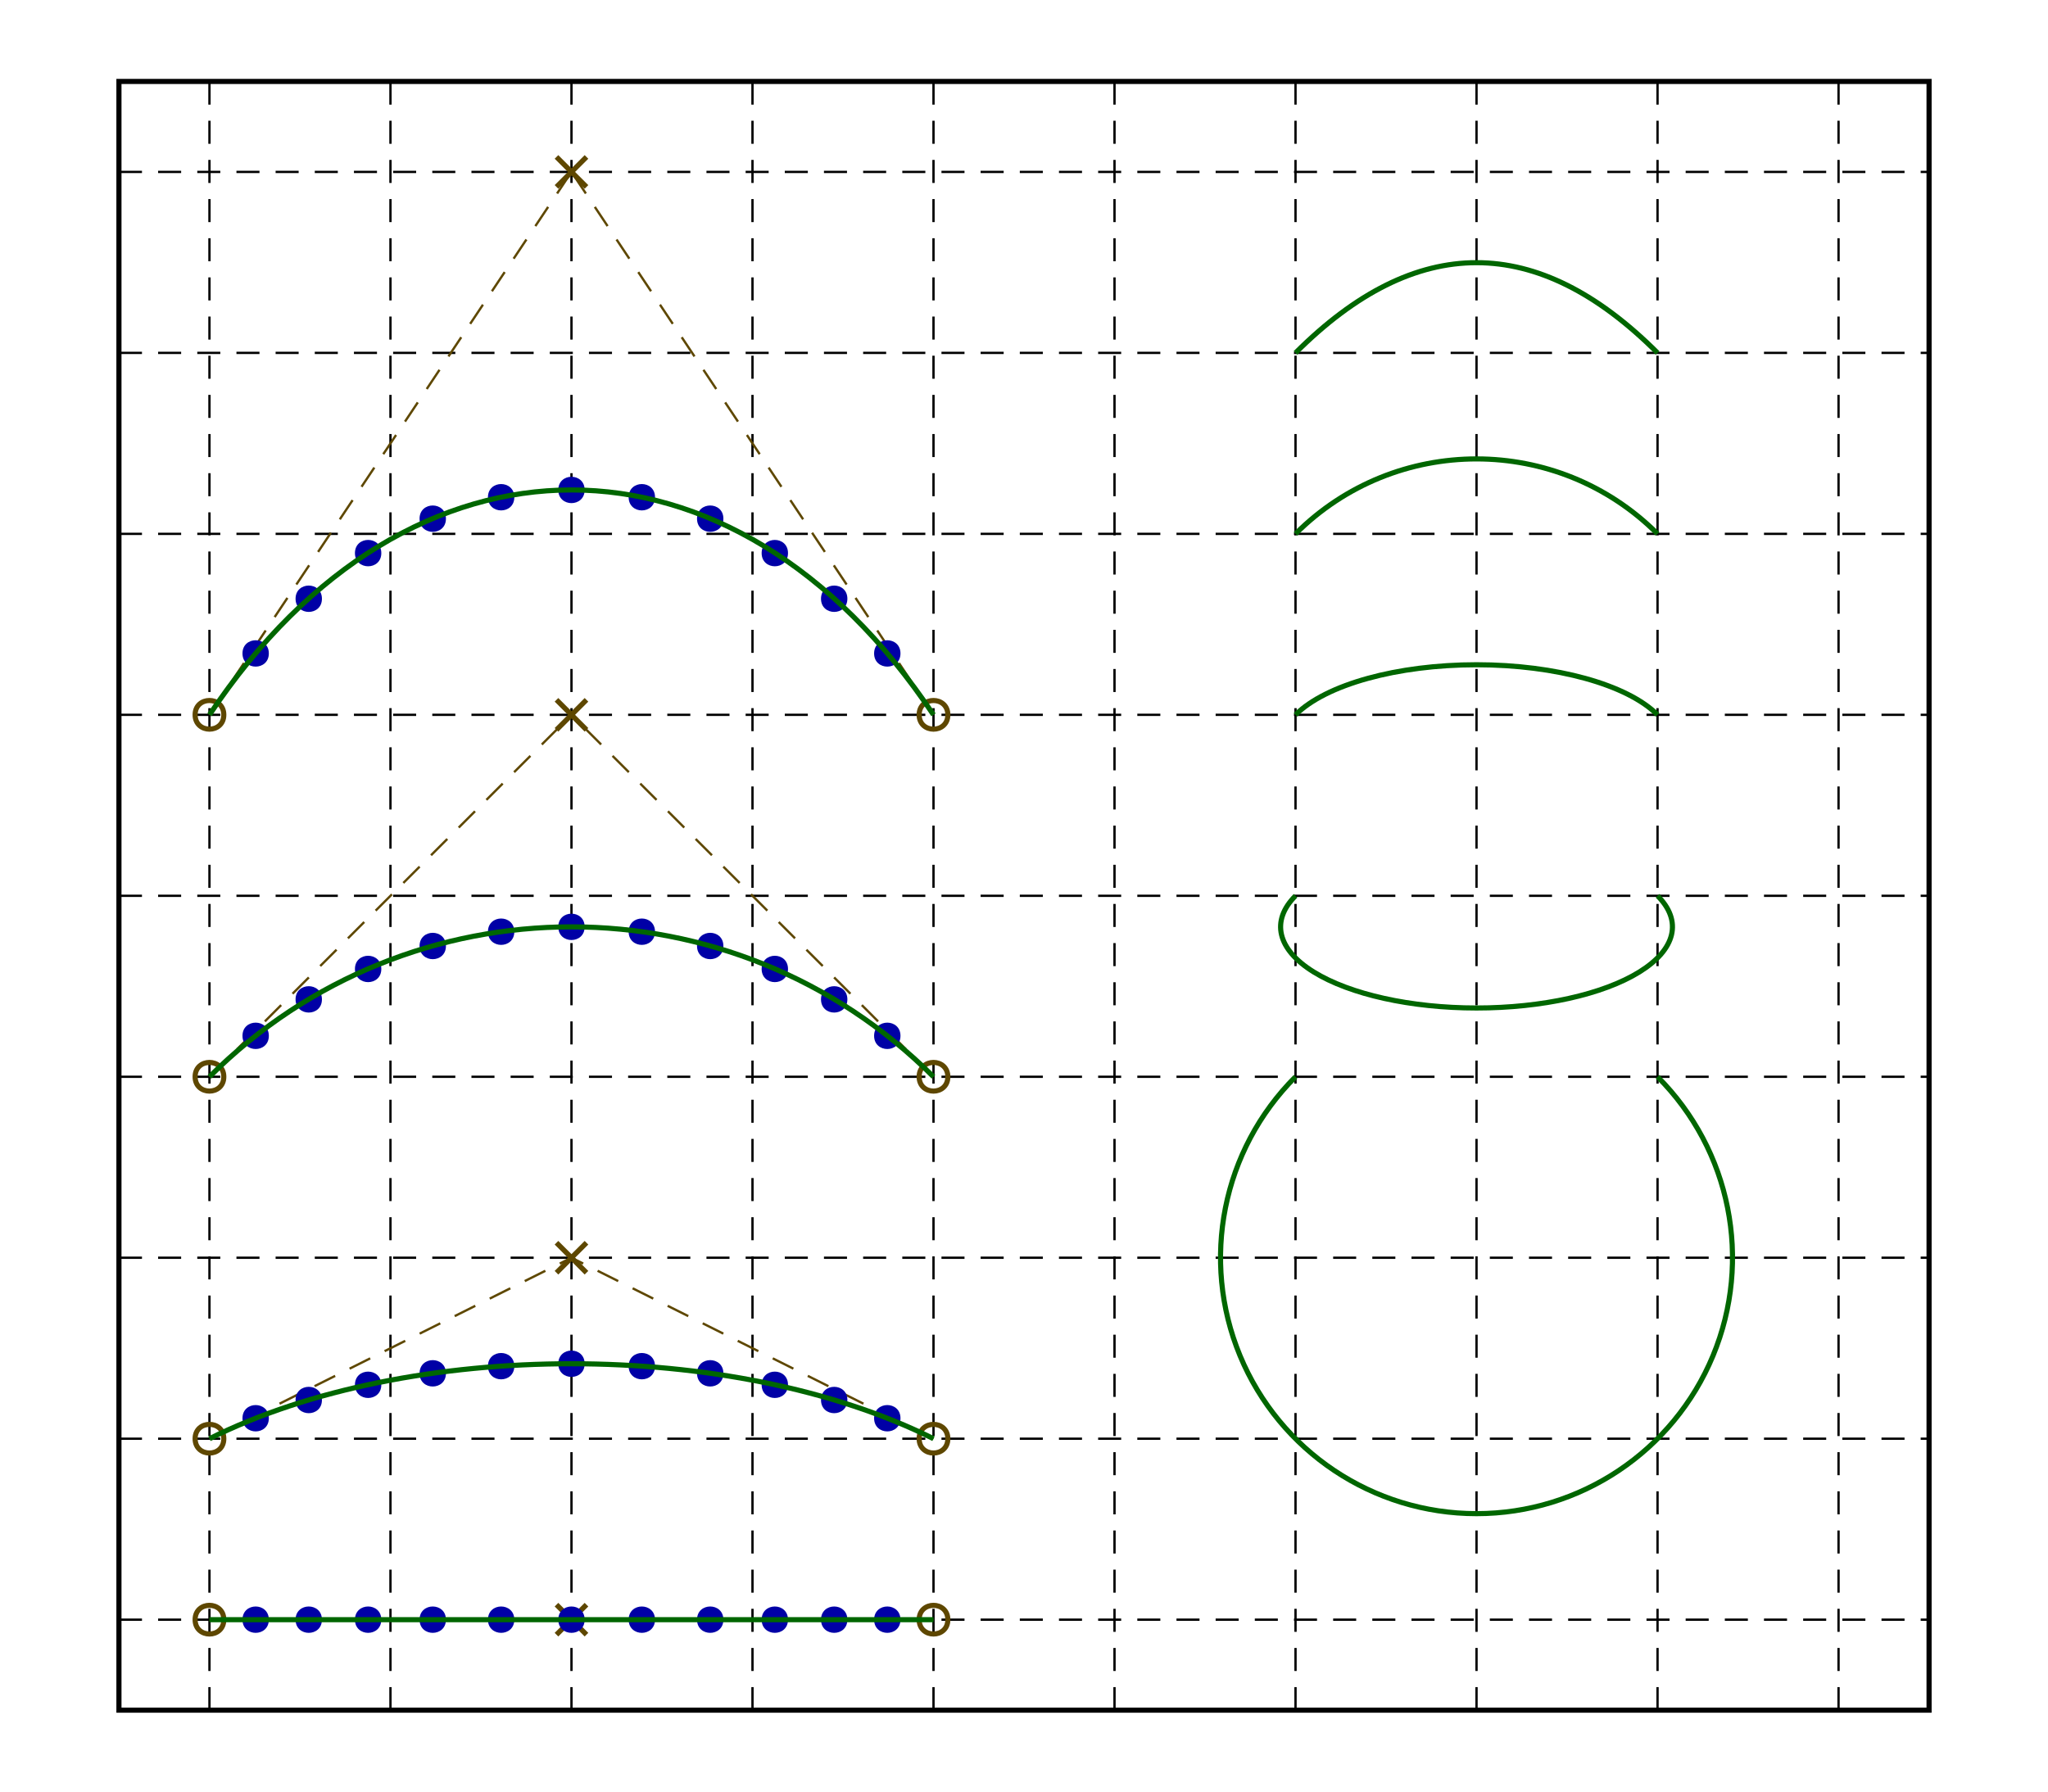 <?xml version="1.0" encoding="UTF-8"?>
<svg xmlns="http://www.w3.org/2000/svg" xmlns:xlink="http://www.w3.org/1999/xlink" width="400pt" height="350pt" viewBox="0 0 400 350">
<path fill="none" stroke-width="1" stroke-linecap="butt" stroke-linejoin="miter" stroke="rgb(0%, 0%, 0%)" stroke-opacity="1" stroke-miterlimit="10" d="M 23.23 334.09 L 23.23 15.91 L 376.77 15.91 L 376.77 334.09 Z M 23.23 334.09 "/>
<path fill="none" stroke-width="0.45" stroke-linecap="butt" stroke-linejoin="miter" stroke="rgb(0%, 0%, 0%)" stroke-opacity="1" stroke-dasharray="4.5 3.15" stroke-miterlimit="10" d="M 23.23 175 L 376.77 175 M 23.23 210.355 L 376.77 210.355 M 23.23 245.707 L 376.77 245.707 M 23.23 281.062 L 376.77 281.062 M 23.23 316.414 L 376.77 316.414 M 23.23 139.645 L 376.77 139.645 M 23.23 104.293 L 376.77 104.293 M 23.23 68.938 L 376.77 68.938 M 23.23 33.586 L 376.77 33.586 "/>
<path fill="none" stroke-width="0.45" stroke-linecap="butt" stroke-linejoin="miter" stroke="rgb(0%, 0%, 0%)" stroke-opacity="1" stroke-dasharray="4.5 3.15" stroke-miterlimit="10" d="M 182.324 334.09 L 182.324 15.91 M 146.969 334.09 L 146.969 15.91 M 111.617 334.09 L 111.617 15.91 M 76.262 334.09 L 76.262 15.91 M 40.91 334.09 L 40.91 15.91 M 217.676 334.09 L 217.676 15.91 M 253.031 334.09 L 253.031 15.91 M 288.383 334.09 L 288.383 15.91 M 323.738 334.09 L 323.738 15.91 M 359.09 334.09 L 359.09 15.91 "/>
<path fill="none" stroke-width="1" stroke-linecap="butt" stroke-linejoin="miter" stroke="rgb(37%, 28%, 0%)" stroke-opacity="1" stroke-miterlimit="10" d="M 185.125 316.414 C 185.125 320.148 179.523 320.148 179.523 316.414 C 179.523 312.68 185.125 312.68 185.125 316.414 Z M 43.711 316.414 C 43.711 320.148 38.109 320.148 38.109 316.414 C 38.109 312.68 43.711 312.68 43.711 316.414 Z M 43.711 316.414 "/>
<path fill="none" stroke-width="1" stroke-linecap="butt" stroke-linejoin="miter" stroke="rgb(37%, 28%, 0%)" stroke-opacity="1" stroke-miterlimit="10" d="M 108.688 313.484 L 114.547 319.344 M 114.547 313.484 L 108.688 319.344 Z M 114.547 313.484 "/>
<path fill="none" stroke-width="0.45" stroke-linecap="butt" stroke-linejoin="miter" stroke="rgb(37%, 28%, 0%)" stroke-opacity="1" stroke-dasharray="4.5 3.15" stroke-miterlimit="10" d="M 182.324 316.414 L 111.617 316.414 M 40.91 316.414 L 111.617 316.414 "/>
<path fill="none" stroke-width="1" stroke-linecap="butt" stroke-linejoin="miter" stroke="rgb(37%, 28%, 0%)" stroke-opacity="1" stroke-miterlimit="10" d="M 185.125 281.062 C 185.125 284.793 179.523 284.793 179.523 281.062 C 179.523 277.328 185.125 277.328 185.125 281.062 Z M 43.711 281.062 C 43.711 284.793 38.109 284.793 38.109 281.062 C 38.109 277.328 43.711 277.328 43.711 281.062 Z M 43.711 281.062 "/>
<path fill="none" stroke-width="1" stroke-linecap="butt" stroke-linejoin="miter" stroke="rgb(37%, 28%, 0%)" stroke-opacity="1" stroke-miterlimit="10" d="M 108.688 242.777 L 114.547 248.637 M 114.547 242.777 L 108.688 248.637 Z M 114.547 242.777 "/>
<path fill="none" stroke-width="0.45" stroke-linecap="butt" stroke-linejoin="miter" stroke="rgb(37%, 28%, 0%)" stroke-opacity="1" stroke-dasharray="4.5 3.15" stroke-miterlimit="10" d="M 182.324 281.062 L 111.617 245.707 M 40.91 281.062 L 111.617 245.707 "/>
<path fill="none" stroke-width="1" stroke-linecap="butt" stroke-linejoin="miter" stroke="rgb(37%, 28%, 0%)" stroke-opacity="1" stroke-miterlimit="10" d="M 185.125 210.355 C 185.125 214.086 179.523 214.086 179.523 210.355 C 179.523 206.621 185.125 206.621 185.125 210.355 Z M 43.711 210.355 C 43.711 214.086 38.109 214.086 38.109 210.355 C 38.109 206.621 43.711 206.621 43.711 210.355 Z M 43.711 210.355 "/>
<path fill="none" stroke-width="1" stroke-linecap="butt" stroke-linejoin="miter" stroke="rgb(37%, 28%, 0%)" stroke-opacity="1" stroke-miterlimit="10" d="M 108.688 136.715 L 114.547 142.578 M 114.547 136.715 L 108.688 142.578 Z M 114.547 136.715 "/>
<path fill="none" stroke-width="0.45" stroke-linecap="butt" stroke-linejoin="miter" stroke="rgb(37%, 28%, 0%)" stroke-opacity="1" stroke-dasharray="4.5 3.15" stroke-miterlimit="10" d="M 182.324 210.355 L 111.617 139.645 M 40.91 210.355 L 111.617 139.645 "/>
<path fill="none" stroke-width="1" stroke-linecap="butt" stroke-linejoin="miter" stroke="rgb(37%, 28%, 0%)" stroke-opacity="1" stroke-miterlimit="10" d="M 185.125 139.645 C 185.125 143.379 179.523 143.379 179.523 139.645 C 179.523 135.914 185.125 135.914 185.125 139.645 Z M 43.711 139.645 C 43.711 143.379 38.109 143.379 38.109 139.645 C 38.109 135.914 43.711 135.914 43.711 139.645 Z M 43.711 139.645 "/>
<path fill="none" stroke-width="1" stroke-linecap="butt" stroke-linejoin="miter" stroke="rgb(37%, 28%, 0%)" stroke-opacity="1" stroke-miterlimit="10" d="M 108.688 30.656 L 114.547 36.516 M 114.547 30.656 L 108.688 36.516 Z M 114.547 30.656 "/>
<path fill="none" stroke-width="0.45" stroke-linecap="butt" stroke-linejoin="miter" stroke="rgb(37%, 28%, 0%)" stroke-opacity="1" stroke-dasharray="4.5 3.15" stroke-miterlimit="10" d="M 182.324 139.645 L 111.617 33.586 M 40.91 139.645 L 111.617 33.586 "/>
<path fill-rule="nonzero" fill="rgb(0%, 0%, 65%)" fill-opacity="1" d="M 175.875 316.414 C 175.875 319.848 170.723 319.848 170.723 316.414 C 170.723 312.98 175.875 312.98 175.875 316.414 "/>
<path fill-rule="nonzero" fill="rgb(0%, 0%, 65%)" fill-opacity="1" d="M 165.504 316.414 C 165.504 319.848 160.352 319.848 160.352 316.414 C 160.352 312.98 165.504 312.98 165.504 316.414 "/>
<path fill-rule="nonzero" fill="rgb(0%, 0%, 65%)" fill-opacity="1" d="M 153.906 316.414 C 153.906 319.848 148.758 319.848 148.758 316.414 C 148.758 312.98 153.906 312.98 153.906 316.414 "/>
<path fill-rule="nonzero" fill="rgb(0%, 0%, 65%)" fill-opacity="1" d="M 141.289 316.414 C 141.289 319.848 136.137 319.848 136.137 316.414 C 136.137 312.98 141.289 312.98 141.289 316.414 "/>
<path fill-rule="nonzero" fill="rgb(0%, 0%, 65%)" fill-opacity="1" d="M 127.934 316.414 C 127.934 319.848 122.781 319.848 122.781 316.414 C 122.781 312.98 127.934 312.98 127.934 316.414 "/>
<path fill-rule="nonzero" fill="rgb(0%, 0%, 65%)" fill-opacity="1" d="M 114.191 316.414 C 114.191 319.848 109.039 319.848 109.039 316.414 C 109.039 312.98 114.191 312.98 114.191 316.414 "/>
<path fill-rule="nonzero" fill="rgb(0%, 0%, 65%)" fill-opacity="1" d="M 100.453 316.414 C 100.453 319.848 95.301 319.848 95.301 316.414 C 95.301 312.98 100.453 312.98 100.453 316.414 "/>
<path fill-rule="nonzero" fill="rgb(0%, 0%, 65%)" fill-opacity="1" d="M 87.098 316.414 C 87.098 319.848 81.945 319.848 81.945 316.414 C 81.945 312.98 87.098 312.98 87.098 316.414 "/>
<path fill-rule="nonzero" fill="rgb(0%, 0%, 65%)" fill-opacity="1" d="M 74.477 316.414 C 74.477 319.848 69.324 319.848 69.324 316.414 C 69.324 312.98 74.477 312.98 74.477 316.414 "/>
<path fill-rule="nonzero" fill="rgb(0%, 0%, 65%)" fill-opacity="1" d="M 62.879 316.414 C 62.879 319.848 57.727 319.848 57.727 316.414 C 57.727 312.98 62.879 312.98 62.879 316.414 "/>
<path fill-rule="nonzero" fill="rgb(0%, 0%, 65%)" fill-opacity="1" d="M 52.508 316.414 C 52.508 319.848 47.359 319.848 47.359 316.414 C 47.359 312.98 52.508 312.98 52.508 316.414 "/>
<path fill-rule="nonzero" fill="rgb(0%, 0%, 65%)" fill-opacity="1" d="M 175.875 277.062 C 175.875 280.496 170.723 280.496 170.723 277.062 C 170.723 273.629 175.875 273.629 175.875 277.062 "/>
<path fill-rule="nonzero" fill="rgb(0%, 0%, 65%)" fill-opacity="1" d="M 165.504 273.5 C 165.504 276.938 160.352 276.938 160.352 273.5 C 160.352 270.066 165.504 270.066 165.504 273.5 "/>
<path fill-rule="nonzero" fill="rgb(0%, 0%, 65%)" fill-opacity="1" d="M 153.906 270.531 C 153.906 273.965 148.758 273.965 148.758 270.531 C 148.758 267.094 153.906 267.094 153.906 270.531 "/>
<path fill-rule="nonzero" fill="rgb(0%, 0%, 65%)" fill-opacity="1" d="M 141.289 268.289 C 141.289 271.723 136.137 271.723 136.137 268.289 C 136.137 264.852 141.289 264.852 141.289 268.289 "/>
<path fill-rule="nonzero" fill="rgb(0%, 0%, 65%)" fill-opacity="1" d="M 127.934 266.891 C 127.934 270.324 122.781 270.324 122.781 266.891 C 122.781 263.457 127.934 263.457 127.934 266.891 "/>
<path fill-rule="nonzero" fill="rgb(0%, 0%, 65%)" fill-opacity="1" d="M 114.191 266.418 C 114.191 269.852 109.039 269.852 109.039 266.418 C 109.039 262.98 114.191 262.98 114.191 266.418 "/>
<path fill-rule="nonzero" fill="rgb(0%, 0%, 65%)" fill-opacity="1" d="M 100.453 266.891 C 100.453 270.324 95.301 270.324 95.301 266.891 C 95.301 263.457 100.453 263.457 100.453 266.891 "/>
<path fill-rule="nonzero" fill="rgb(0%, 0%, 65%)" fill-opacity="1" d="M 87.098 268.289 C 87.098 271.723 81.945 271.723 81.945 268.289 C 81.945 264.852 87.098 264.852 87.098 268.289 "/>
<path fill-rule="nonzero" fill="rgb(0%, 0%, 65%)" fill-opacity="1" d="M 74.477 270.531 C 74.477 273.965 69.324 273.965 69.324 270.531 C 69.324 267.094 74.477 267.094 74.477 270.531 "/>
<path fill-rule="nonzero" fill="rgb(0%, 0%, 65%)" fill-opacity="1" d="M 62.879 273.5 C 62.879 276.938 57.727 276.938 57.727 273.5 C 57.727 270.066 62.879 270.066 62.879 273.5 "/>
<path fill-rule="nonzero" fill="rgb(0%, 0%, 65%)" fill-opacity="1" d="M 52.508 277.062 C 52.508 280.496 47.359 280.496 47.359 277.062 C 47.359 273.629 52.508 273.629 52.508 277.062 "/>
<path fill-rule="nonzero" fill="rgb(0%, 0%, 65%)" fill-opacity="1" d="M 175.875 202.355 C 175.875 205.793 170.723 205.793 170.723 202.355 C 170.723 198.922 175.875 198.922 175.875 202.355 "/>
<path fill-rule="nonzero" fill="rgb(0%, 0%, 65%)" fill-opacity="1" d="M 165.504 195.234 C 165.504 198.672 160.352 198.672 160.352 195.234 C 160.352 191.801 165.504 191.801 165.504 195.234 "/>
<path fill-rule="nonzero" fill="rgb(0%, 0%, 65%)" fill-opacity="1" d="M 153.906 189.293 C 153.906 192.727 148.758 192.727 148.758 189.293 C 148.758 185.855 153.906 185.855 153.906 189.293 "/>
<path fill-rule="nonzero" fill="rgb(0%, 0%, 65%)" fill-opacity="1" d="M 141.289 184.809 C 141.289 188.242 136.137 188.242 136.137 184.809 C 136.137 181.371 141.289 181.371 141.289 184.809 "/>
<path fill-rule="nonzero" fill="rgb(0%, 0%, 65%)" fill-opacity="1" d="M 127.934 182.016 C 127.934 185.449 122.781 185.449 122.781 182.016 C 122.781 178.578 127.934 178.578 127.934 182.016 "/>
<path fill-rule="nonzero" fill="rgb(0%, 0%, 65%)" fill-opacity="1" d="M 114.191 181.066 C 114.191 184.5 109.039 184.5 109.039 181.066 C 109.039 177.633 114.191 177.633 114.191 181.066 "/>
<path fill-rule="nonzero" fill="rgb(0%, 0%, 65%)" fill-opacity="1" d="M 100.453 182.016 C 100.453 185.449 95.301 185.449 95.301 182.016 C 95.301 178.578 100.453 178.578 100.453 182.016 "/>
<path fill-rule="nonzero" fill="rgb(0%, 0%, 65%)" fill-opacity="1" d="M 87.098 184.809 C 87.098 188.242 81.945 188.242 81.945 184.809 C 81.945 181.371 87.098 181.371 87.098 184.809 "/>
<path fill-rule="nonzero" fill="rgb(0%, 0%, 65%)" fill-opacity="1" d="M 74.477 189.293 C 74.477 192.727 69.324 192.727 69.324 189.293 C 69.324 185.855 74.477 185.855 74.477 189.293 "/>
<path fill-rule="nonzero" fill="rgb(0%, 0%, 65%)" fill-opacity="1" d="M 62.879 195.234 C 62.879 198.672 57.727 198.672 57.727 195.234 C 57.727 191.801 62.879 191.801 62.879 195.234 "/>
<path fill-rule="nonzero" fill="rgb(0%, 0%, 65%)" fill-opacity="1" d="M 52.508 202.355 C 52.508 205.793 47.359 205.793 47.359 202.355 C 47.359 198.922 52.508 198.922 52.508 202.355 "/>
<path fill-rule="nonzero" fill="rgb(0%, 0%, 65%)" fill-opacity="1" d="M 175.875 127.652 C 175.875 131.086 170.723 131.086 170.723 127.652 C 170.723 124.219 175.875 124.219 175.875 127.652 "/>
<path fill-rule="nonzero" fill="rgb(0%, 0%, 65%)" fill-opacity="1" d="M 165.504 116.969 C 165.504 120.402 160.352 120.402 160.352 116.969 C 160.352 113.535 165.504 113.535 165.504 116.969 "/>
<path fill-rule="nonzero" fill="rgb(0%, 0%, 65%)" fill-opacity="1" d="M 153.906 108.055 C 153.906 111.488 148.758 111.488 148.758 108.055 C 148.758 104.617 153.906 104.617 153.906 108.055 "/>
<path fill-rule="nonzero" fill="rgb(0%, 0%, 65%)" fill-opacity="1" d="M 141.289 101.328 C 141.289 104.762 136.137 104.762 136.137 101.328 C 136.137 97.891 141.289 97.891 141.289 101.328 "/>
<path fill-rule="nonzero" fill="rgb(0%, 0%, 65%)" fill-opacity="1" d="M 127.934 97.137 C 127.934 100.574 122.781 100.574 122.781 97.137 C 122.781 93.703 127.934 93.703 127.934 97.137 "/>
<path fill-rule="nonzero" fill="rgb(0%, 0%, 65%)" fill-opacity="1" d="M 114.191 95.715 C 114.191 99.148 109.039 99.148 109.039 95.715 C 109.039 92.281 114.191 92.281 114.191 95.715 "/>
<path fill-rule="nonzero" fill="rgb(0%, 0%, 65%)" fill-opacity="1" d="M 100.453 97.137 C 100.453 100.574 95.301 100.574 95.301 97.137 C 95.301 93.703 100.453 93.703 100.453 97.137 "/>
<path fill-rule="nonzero" fill="rgb(0%, 0%, 65%)" fill-opacity="1" d="M 87.098 101.328 C 87.098 104.762 81.945 104.762 81.945 101.328 C 81.945 97.891 87.098 97.891 87.098 101.328 "/>
<path fill-rule="nonzero" fill="rgb(0%, 0%, 65%)" fill-opacity="1" d="M 74.477 108.055 C 74.477 111.488 69.324 111.488 69.324 108.055 C 69.324 104.617 74.477 104.617 74.477 108.055 "/>
<path fill-rule="nonzero" fill="rgb(0%, 0%, 65%)" fill-opacity="1" d="M 62.879 116.969 C 62.879 120.402 57.727 120.402 57.727 116.969 C 57.727 113.535 62.879 113.535 62.879 116.969 "/>
<path fill-rule="nonzero" fill="rgb(0%, 0%, 65%)" fill-opacity="1" d="M 52.508 127.652 C 52.508 131.086 47.359 131.086 47.359 127.652 C 47.359 124.219 52.508 124.219 52.508 127.652 "/>
<path fill="none" stroke-width="1" stroke-linecap="butt" stroke-linejoin="miter" stroke="rgb(0%, 40%, 0%)" stroke-opacity="1" stroke-miterlimit="10" d="M 182.324 316.414 C 148.992 316.414 74.242 316.414 40.91 316.414 "/>
<path fill="none" stroke-width="1" stroke-linecap="butt" stroke-linejoin="miter" stroke="rgb(0%, 40%, 0%)" stroke-opacity="1" stroke-miterlimit="10" d="M 182.324 281.062 C 143.273 261.535 79.961 261.535 40.91 281.062 "/>
<path fill="none" stroke-width="1" stroke-linecap="butt" stroke-linejoin="miter" stroke="rgb(0%, 40%, 0%)" stroke-opacity="1" stroke-miterlimit="10" d="M 182.324 210.355 C 143.273 171.305 79.961 171.305 40.91 210.355 "/>
<path fill="none" stroke-width="1" stroke-linecap="butt" stroke-linejoin="miter" stroke="rgb(0%, 40%, 0%)" stroke-opacity="1" stroke-miterlimit="10" d="M 182.324 139.645 C 143.273 81.07 79.961 81.07 40.91 139.645 "/>
<path fill="none" stroke-width="1" stroke-linecap="butt" stroke-linejoin="miter" stroke="rgb(0%, 40%, 0%)" stroke-opacity="1" stroke-miterlimit="10" d="M 323.738 68.938 C 300.242 45.441 276.527 45.441 253.031 68.938 "/>
<path fill="none" stroke-width="1" stroke-linecap="butt" stroke-linejoin="miter" stroke="rgb(0%, 40%, 0%)" stroke-opacity="1" stroke-miterlimit="10" d="M 323.738 104.293 C 304.211 84.77 272.555 84.77 253.031 104.293 "/>
<path fill="none" stroke-width="1" stroke-linecap="butt" stroke-linejoin="miter" stroke="rgb(0%, 40%, 0%)" stroke-opacity="1" stroke-miterlimit="10" d="M 323.738 139.645 C 317.816 133.723 303.859 129.863 288.383 129.863 C 272.906 129.863 258.953 133.723 253.031 139.645 "/>
<path fill="none" stroke-width="1" stroke-linecap="butt" stroke-linejoin="miter" stroke="rgb(0%, 40%, 0%)" stroke-opacity="1" stroke-miterlimit="10" d="M 323.738 175 C 328.629 179.891 327.301 185.469 320.203 189.871 C 313.102 194.273 301.164 196.918 288.383 196.918 C 275.605 196.918 263.668 194.273 256.566 189.871 C 249.465 185.469 248.141 179.891 253.031 175 "/>
<path fill="none" stroke-width="1" stroke-linecap="butt" stroke-linejoin="miter" stroke="rgb(0%, 40%, 0%)" stroke-opacity="1" stroke-miterlimit="10" d="M 323.738 210.355 C 338.035 224.652 342.312 246.156 334.574 264.84 C 326.836 283.523 308.605 295.703 288.383 295.703 C 268.16 295.703 249.93 283.523 242.191 264.84 C 234.453 246.156 238.73 224.652 253.031 210.355 "/>
</svg>
